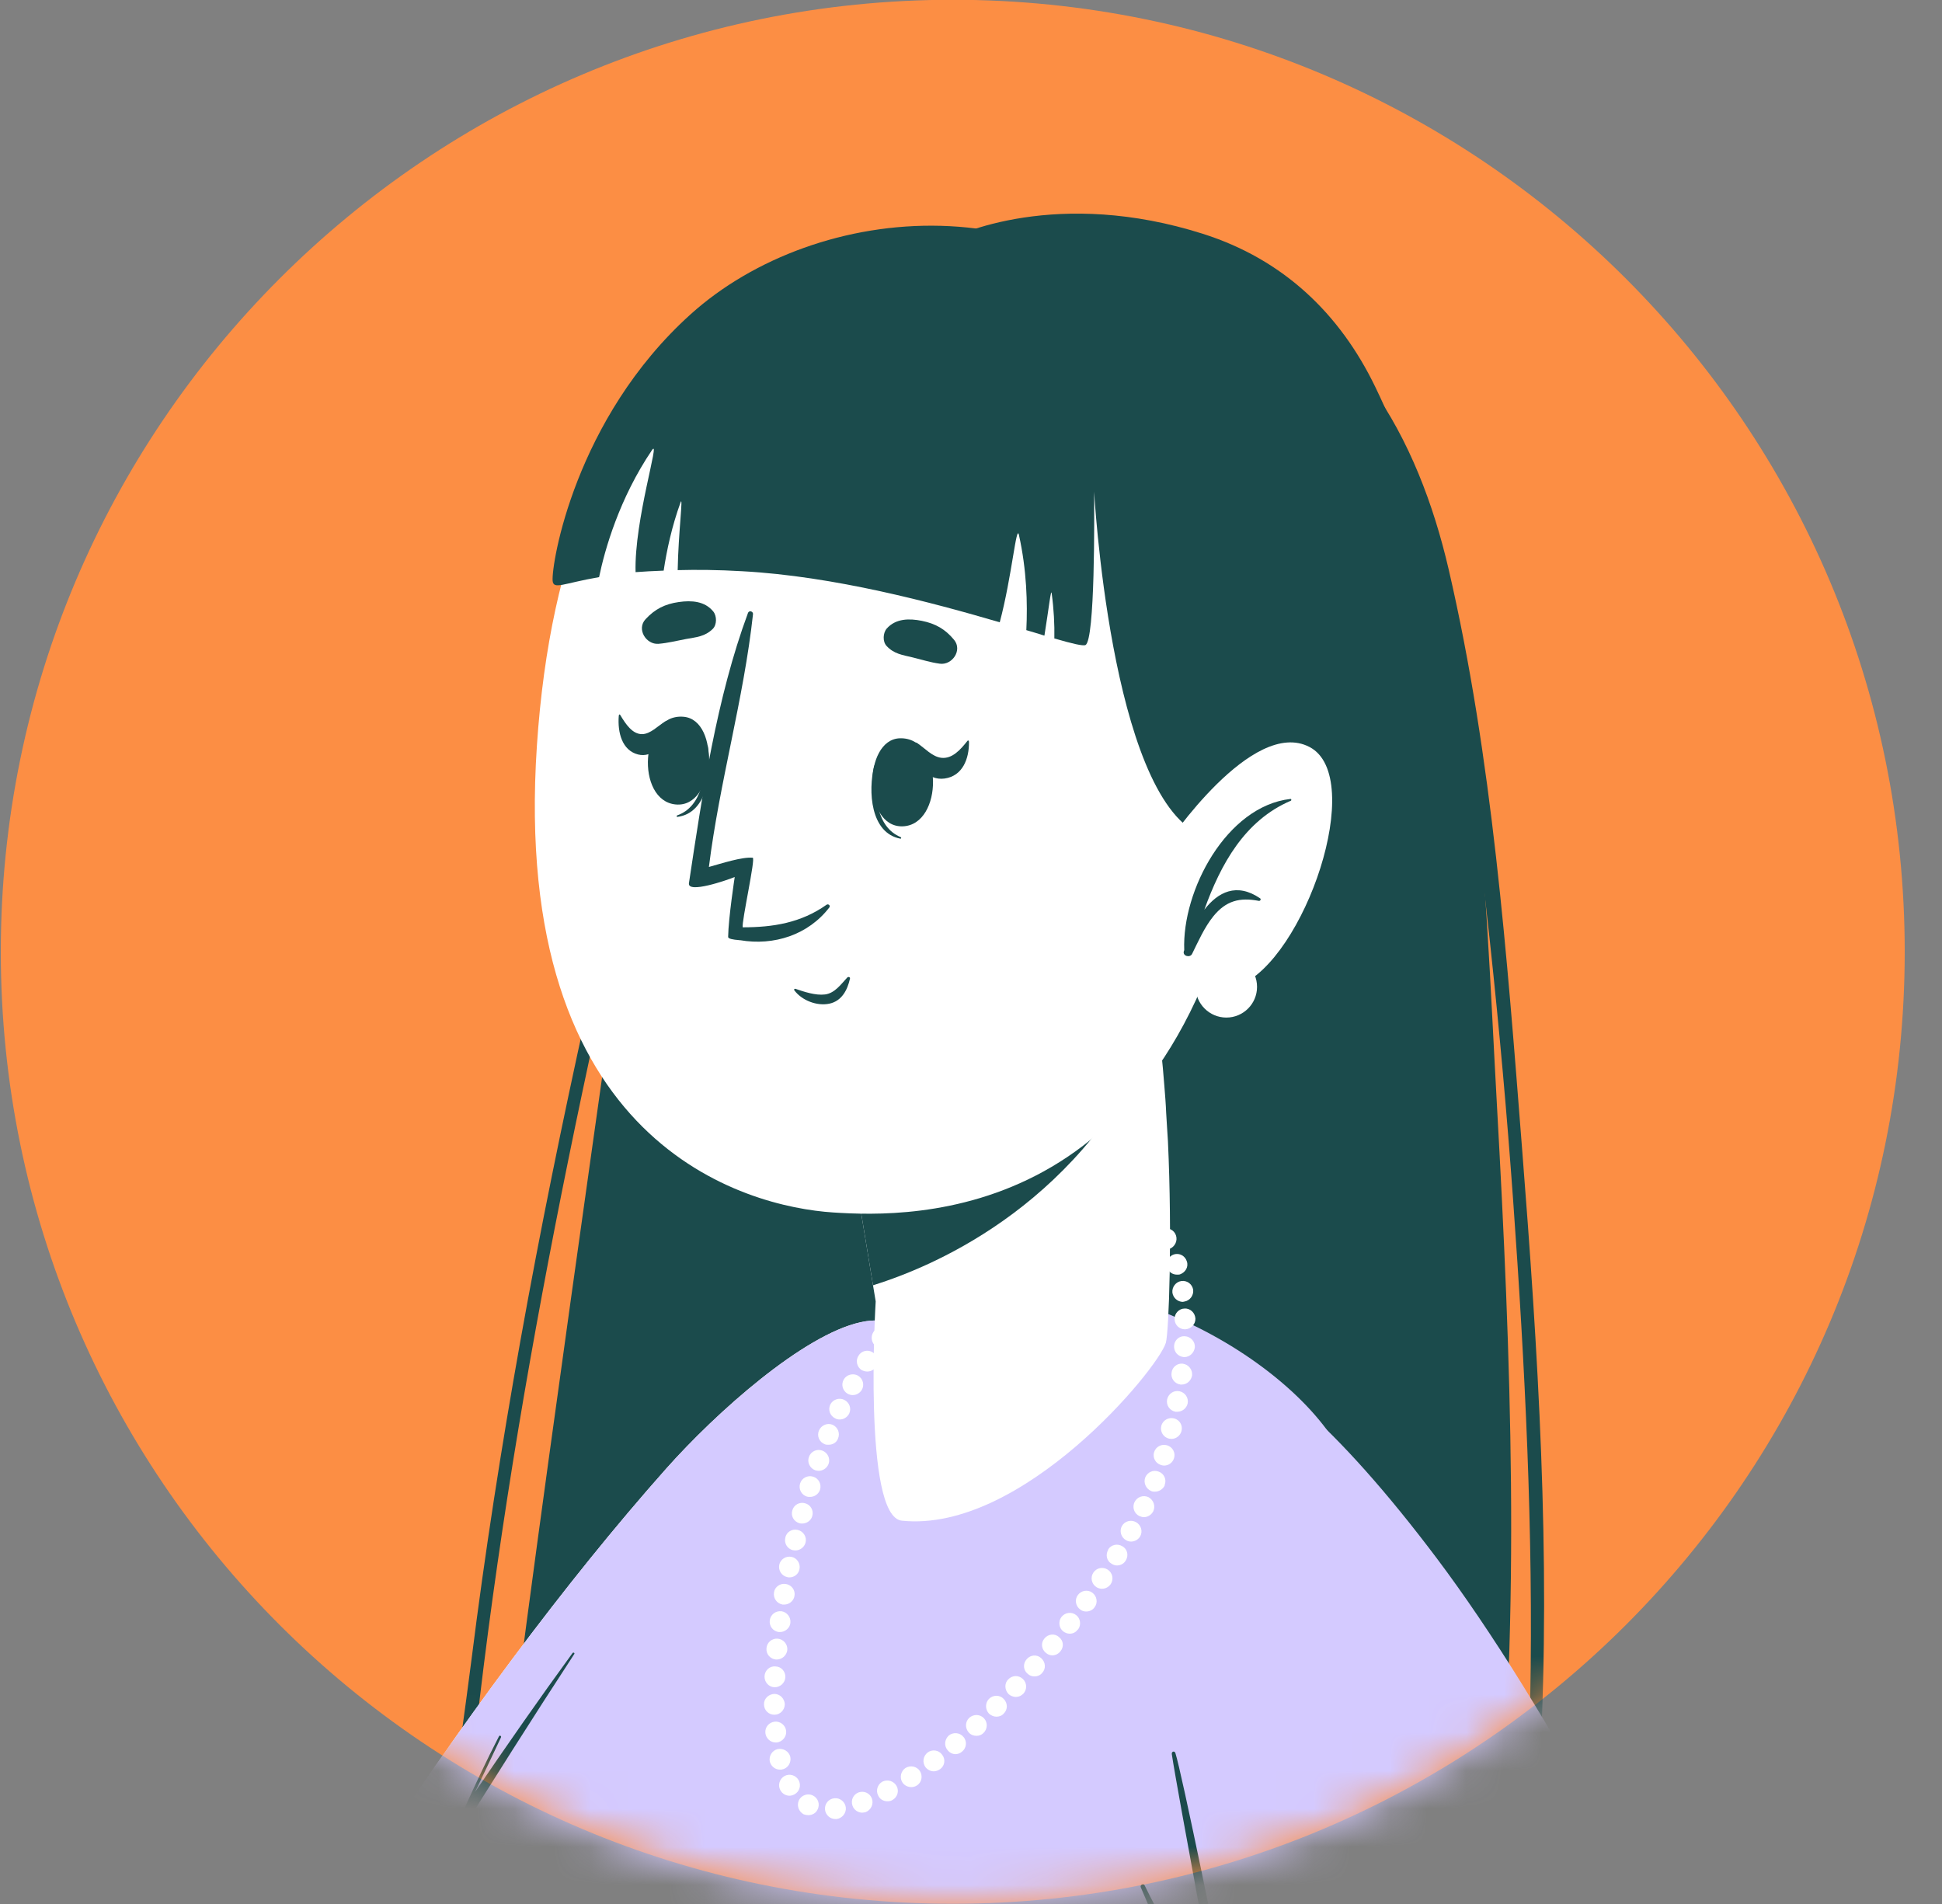 <svg width="51" height="50" viewBox="0 0 51 50" fill="none" xmlns="http://www.w3.org/2000/svg">
<rect x="0" y="0" width="51" height="50" fill="#808080" stroke="none"/>
<g id="Group">
<path id="Vector" d="M25.021 49.994C38.828 49.994 50.021 38.801 50.021 24.994C50.021 11.187 38.828 -0.006 25.021 -0.006C11.214 -0.006 0.021 11.187 0.021 24.994C0.021 38.801 11.214 49.994 25.021 49.994Z" fill="#FC8E44"/>
<g id="Group_2">
<g id="Clip path group">
<mask id="mask0_153_9934" style="mask-type:luminance" maskUnits="userSpaceOnUse" x="0" y="-1" width="51" height="51">
<g id="SVGID_00000043433080378654917020000009449595635869315463_">
<path id="Vector_2" d="M25.021 49.994C38.828 49.994 50.021 38.801 50.021 24.994C50.021 11.187 38.828 -0.006 25.021 -0.006C11.214 -0.006 0.021 11.187 0.021 24.994C0.021 38.801 11.214 49.994 25.021 49.994Z" fill="white"/>
</g>
</mask>
<g mask="url(#mask0_153_9934)">
<g id="Group_3">
<g id="Group_4">
<g id="Group_5">
<path id="Vector_3" d="M39.312 29.026C39.676 35.577 39.938 42.322 39.291 48.858C38.789 53.949 36.65 58.143 31.357 59.392C26.448 60.55 19.456 60.462 15.303 57.207C13.369 55.689 12.695 53.547 12.825 51.149C13.002 47.814 15.647 29.547 16.436 23.849C16.912 20.38 17.376 16.863 18.465 13.509C20.749 6.474 24.229 6.533 24.712 6.391C25.129 6.124 27.801 4.933 31.602 6.144C33.702 6.814 35.188 8.236 36.119 10.165C38.851 15.812 38.969 22.891 39.312 29.026Z" fill="#1B4B4C"/>
<path id="Vector_4" d="M23.627 7.367C19.44 9.323 18.442 13.894 17.428 17.991C16.017 23.694 14.703 29.423 13.667 35.207C13.169 37.989 12.734 40.781 12.382 43.584C12.045 46.267 11.521 49.13 11.702 51.842C12.001 56.324 16.102 58.363 20.075 59.001C20.269 59.032 20.325 58.74 20.133 58.702C17.87 58.254 15.56 57.625 13.876 55.946C11.716 53.793 11.967 50.983 12.222 48.185C12.657 43.423 13.362 38.688 14.237 33.988C15.113 29.282 16.156 24.607 17.272 19.953C18.334 15.522 19.106 9.689 23.652 7.437C23.694 7.416 23.671 7.346 23.627 7.367Z" fill="#1B4B4C"/>
<path id="Vector_5" d="M38.044 14.951C37.249 11.526 35.47 8.187 31.863 7.193C31.856 7.191 31.855 7.202 31.861 7.204C36.522 8.689 37.657 13.783 38.279 18.037C38.932 22.515 39.414 27.016 39.738 31.529C40.049 35.871 40.271 40.247 40.186 44.601C40.095 49.299 39.244 53.7 36.469 57.573C36.411 57.653 36.52 57.75 36.587 57.673C39.32 54.541 40.224 50.225 40.444 46.186C40.733 40.866 40.388 35.453 39.971 30.149C39.576 25.109 39.19 19.886 38.044 14.951Z" fill="#1B4B4C"/>
</g>
<g id="Group_6">
<g id="Group_7">
<g id="Group_8">
<path id="Vector_6" d="M17.497 38.566C6.901 50.488 -5.93 75.072 -3.055 79.77C0.147 85.004 15.435 68.028 14.909 67.259C14.462 66.606 19.432 51.901 23.041 41.147C26.646 30.403 20.117 35.619 17.497 38.566Z" fill="white"/>
</g>
<g id="Group_9">
<path id="Vector_7" d="M17.497 38.566C6.901 50.488 -5.93 75.072 -3.055 79.77C0.147 85.004 15.435 68.028 14.909 67.259C14.462 66.606 19.432 51.901 23.041 41.147C26.646 30.403 20.117 35.619 17.497 38.566Z" fill="#D4CAFF"/>
</g>
</g>
<g id="Group_10">
<path id="Vector_8" d="M7.274 85.206L9.935 67.174C9.935 67.174 5.669 59.727 8.144 54.382C9.393 51.675 17.959 38.445 22.573 35.096C26.902 31.954 32.831 34.819 34.848 37.552C40.646 45.41 43.471 59.554 46.709 85.206H7.274V85.206Z" fill="#D4CAFF"/>
<path id="Vector_9" d="M15.036 43.41C14.161 44.611 13.311 45.831 12.475 47.06C12.703 46.582 12.932 46.104 13.157 45.624C13.173 45.59 13.123 45.561 13.105 45.595C12.794 46.196 12.508 46.806 12.229 47.42C11.113 49.074 10.028 50.749 8.982 52.448C8.538 53.169 8.131 53.903 7.832 54.697C7.542 55.466 7.362 56.274 7.267 57.089C7.171 57.906 7.164 58.726 7.227 59.545C7.292 60.388 7.394 61.224 7.583 62.049C7.797 62.98 8.088 63.906 8.465 64.784C8.651 65.216 8.848 65.644 9.061 66.063C9.256 66.445 9.652 67.225 9.646 67.255C9.566 67.687 9.486 67.99 9.431 68.353C9.375 68.723 9.32 69.093 9.264 69.463C9.153 70.203 8.192 77.405 8.083 78.146C7.868 79.616 7.683 81.088 7.5 82.562C7.394 83.408 7.339 84.262 7.22 85.106C7.215 85.14 7.267 85.154 7.273 85.119C7.395 84.384 7.577 83.659 7.711 82.925C7.845 82.191 7.98 81.457 8.118 80.723C8.396 79.241 9.467 71.283 9.699 69.793C9.763 69.381 9.827 68.969 9.891 68.557C9.955 68.147 10.065 67.597 10.049 67.181C10.049 67.181 8.728 64.468 8.215 62.566C8 61.767 7.78 60.937 7.691 60.113C7.603 59.304 7.594 58.488 7.661 57.676C7.727 56.865 7.88 56.06 8.128 55.285C8.385 54.484 8.753 53.739 9.165 53.008C10.027 51.476 10.943 49.972 11.872 48.48C12.926 46.789 13.992 45.103 15.082 43.435C15.1 43.407 15.055 43.384 15.036 43.41Z" fill="#1B4B4C"/>
</g>
<g id="Group_11">
<g id="Group_12">
<path id="Vector_10" d="M37.688 41.287C49.107 55.819 53.416 81.923 47.078 83.958C41.286 85.817 17.466 79.856 10.371 77.446C8.288 76.738 14.724 60.535 16.953 61.29C19.648 62.202 34.379 65.692 34.665 65.698C35.277 65.713 32.004 49.641 30.599 42.358C28.642 32.212 33.4 35.831 37.688 41.287Z" fill="white"/>
</g>
<g id="Group_13">
<path id="Vector_11" d="M34.451 65.04C34.636 64.93 31.214 49.418 30.066 41.324C28.918 33.23 32.533 34.008 37.736 40.927C43.308 48.34 53.229 68.404 49.792 83.262C48.679 88.074 14.21 81.334 14.21 81.334L18.855 61.523C18.855 61.523 34.166 65.211 34.451 65.04Z" fill="#D4CAFF"/>
<g id="Group_14">
<path id="Vector_12" d="M34.281 65.199C34.294 65.165 32.093 54.007 31.885 53.636C31.672 53.252 31.211 52.399 31.022 52.001C30.642 51.198 30.311 50.377 29.96 49.565C29.93 49.498 30.032 49.446 30.061 49.513C30.441 50.299 30.887 51.053 31.337 51.798C31.562 52.164 31.786 52.533 32.01 52.895C32.027 52.919 30.928 47.092 30.774 46.068C30.761 45.993 30.844 45.971 30.867 46.035C31.198 47.065 34.532 63.959 34.848 65.252C34.848 65.252 34.629 65.248 34.281 65.199Z" fill="#1B4B4C"/>
</g>
</g>
</g>
</g>
<path id="Vector_13" d="M21.936 47.769C21.797 47.769 21.681 47.66 21.666 47.522C21.652 47.369 21.761 47.237 21.914 47.223C22.059 47.208 22.198 47.318 22.213 47.471C22.227 47.617 22.111 47.755 21.965 47.77C21.95 47.769 21.943 47.769 21.936 47.769ZM21.229 47.667C21.186 47.667 21.149 47.66 21.105 47.645C20.974 47.572 20.916 47.412 20.982 47.273C21.047 47.142 21.214 47.084 21.346 47.15C21.484 47.216 21.543 47.383 21.469 47.522C21.426 47.616 21.331 47.667 21.229 47.667ZM22.643 47.602C22.533 47.602 22.424 47.529 22.388 47.419C22.336 47.273 22.41 47.121 22.548 47.07C22.694 47.019 22.847 47.092 22.897 47.23C22.949 47.376 22.875 47.529 22.737 47.587C22.701 47.595 22.672 47.602 22.643 47.602ZM23.306 47.303C23.204 47.303 23.109 47.252 23.065 47.157C22.992 47.026 23.043 46.859 23.175 46.786C23.313 46.72 23.473 46.771 23.546 46.902C23.619 47.034 23.568 47.202 23.429 47.274C23.393 47.296 23.349 47.303 23.306 47.303ZM20.734 47.157C20.639 47.157 20.544 47.106 20.493 47.011C20.42 46.881 20.471 46.713 20.602 46.64C20.734 46.567 20.901 46.618 20.974 46.749C21.047 46.888 20.996 47.048 20.865 47.121C20.822 47.143 20.777 47.157 20.734 47.157ZM23.933 46.931C23.845 46.931 23.75 46.888 23.699 46.808C23.619 46.684 23.656 46.509 23.779 46.429C23.911 46.349 24.078 46.386 24.158 46.509C24.238 46.633 24.209 46.808 24.078 46.888C24.034 46.917 23.983 46.931 23.933 46.931ZM24.523 46.516C24.443 46.516 24.363 46.48 24.304 46.407C24.217 46.283 24.239 46.115 24.363 46.021C24.479 45.933 24.654 45.955 24.741 46.079C24.836 46.196 24.814 46.37 24.69 46.458C24.639 46.494 24.581 46.516 24.523 46.516ZM20.486 46.472C20.362 46.472 20.253 46.392 20.216 46.261C20.187 46.115 20.275 45.969 20.42 45.933C20.573 45.904 20.719 45.991 20.755 46.137C20.784 46.282 20.697 46.436 20.544 46.465C20.53 46.472 20.508 46.472 20.486 46.472ZM25.091 46.065C25.018 46.065 24.938 46.028 24.887 45.962C24.785 45.846 24.807 45.678 24.916 45.576C25.033 45.481 25.208 45.496 25.302 45.613C25.404 45.73 25.382 45.904 25.265 45.999C25.215 46.042 25.156 46.065 25.091 46.065ZM20.37 45.759C20.231 45.759 20.115 45.649 20.1 45.51C20.085 45.358 20.195 45.227 20.348 45.212C20.494 45.198 20.632 45.307 20.646 45.46C20.661 45.606 20.544 45.744 20.399 45.759C20.391 45.759 20.377 45.759 20.37 45.759ZM25.645 45.584C25.565 45.584 25.492 45.554 25.441 45.496C25.339 45.379 25.346 45.212 25.455 45.11C25.572 45.008 25.74 45.015 25.841 45.124C25.944 45.233 25.936 45.408 25.827 45.51C25.776 45.562 25.71 45.584 25.645 45.584ZM26.169 45.081C26.096 45.081 26.031 45.052 25.972 45.001C25.87 44.892 25.87 44.717 25.972 44.614C26.081 44.505 26.256 44.505 26.358 44.614C26.468 44.724 26.468 44.898 26.358 45.001C26.308 45.059 26.235 45.081 26.169 45.081ZM20.333 45.03C20.187 45.03 20.064 44.913 20.064 44.76C20.056 44.614 20.18 44.491 20.333 44.483C20.486 44.483 20.602 44.607 20.61 44.752C20.61 44.906 20.486 45.03 20.34 45.03H20.333ZM26.679 44.563C26.607 44.563 26.541 44.534 26.49 44.491C26.381 44.382 26.373 44.206 26.475 44.105C26.584 43.988 26.752 43.988 26.861 44.09C26.971 44.192 26.978 44.367 26.876 44.476C26.818 44.534 26.752 44.563 26.679 44.563ZM20.347 44.308C20.34 44.308 20.34 44.308 20.333 44.308C20.187 44.301 20.07 44.17 20.078 44.017C20.085 43.871 20.209 43.747 20.362 43.762C20.515 43.762 20.631 43.893 20.625 44.046C20.617 44.191 20.493 44.308 20.347 44.308ZM27.168 44.024C27.102 44.024 27.036 44.002 26.985 43.952C26.869 43.856 26.861 43.682 26.963 43.572C27.058 43.456 27.233 43.441 27.342 43.543C27.459 43.645 27.474 43.82 27.371 43.929C27.321 43.995 27.24 44.024 27.168 44.024ZM20.399 43.58C20.391 43.58 20.384 43.58 20.377 43.58C20.224 43.565 20.114 43.434 20.129 43.281C20.143 43.128 20.275 43.018 20.428 43.033C20.573 43.047 20.69 43.179 20.676 43.331C20.661 43.471 20.537 43.58 20.399 43.58ZM27.634 43.471C27.576 43.471 27.517 43.448 27.466 43.405C27.349 43.31 27.328 43.142 27.43 43.026C27.524 42.91 27.699 42.888 27.808 42.989C27.932 43.084 27.946 43.252 27.845 43.368C27.794 43.434 27.714 43.471 27.634 43.471ZM28.093 42.902C28.035 42.902 27.976 42.88 27.925 42.844C27.809 42.756 27.787 42.581 27.874 42.465C27.969 42.341 28.144 42.319 28.261 42.413C28.377 42.501 28.399 42.676 28.311 42.792H28.304C28.253 42.866 28.173 42.902 28.093 42.902ZM20.486 42.858C20.471 42.858 20.457 42.858 20.449 42.858C20.296 42.836 20.194 42.698 20.216 42.545C20.238 42.399 20.37 42.297 20.522 42.312C20.668 42.334 20.777 42.472 20.756 42.625C20.741 42.756 20.617 42.858 20.486 42.858ZM28.523 42.319C28.472 42.319 28.414 42.305 28.37 42.268C28.246 42.181 28.217 42.006 28.305 41.889C28.392 41.766 28.567 41.736 28.683 41.823C28.807 41.911 28.836 42.086 28.749 42.202C28.697 42.283 28.61 42.319 28.523 42.319ZM20.595 42.137C20.581 42.137 20.566 42.137 20.552 42.137C20.398 42.108 20.303 41.969 20.326 41.817C20.347 41.671 20.493 41.569 20.639 41.598C20.792 41.62 20.893 41.766 20.864 41.911C20.843 42.042 20.726 42.137 20.595 42.137ZM28.938 41.722C28.887 41.722 28.836 41.707 28.792 41.678C28.661 41.591 28.632 41.423 28.712 41.3C28.799 41.168 28.967 41.139 29.091 41.22C29.222 41.307 29.251 41.474 29.171 41.598C29.113 41.678 29.033 41.722 28.938 41.722ZM20.734 41.423C20.712 41.423 20.697 41.423 20.676 41.416C20.53 41.386 20.435 41.241 20.464 41.095C20.493 40.949 20.639 40.855 20.785 40.884C20.931 40.912 21.025 41.058 20.996 41.204C20.974 41.336 20.858 41.423 20.734 41.423ZM29.332 41.11C29.288 41.11 29.237 41.095 29.193 41.066C29.062 40.993 29.026 40.826 29.106 40.694C29.099 40.694 29.099 40.694 29.099 40.694C29.179 40.563 29.346 40.527 29.477 40.607C29.608 40.68 29.645 40.847 29.565 40.979C29.514 41.066 29.426 41.11 29.332 41.11ZM20.887 40.716C20.865 40.716 20.843 40.709 20.821 40.709C20.675 40.672 20.588 40.526 20.624 40.38C20.653 40.228 20.806 40.14 20.952 40.177C21.098 40.213 21.192 40.359 21.156 40.505C21.127 40.629 21.011 40.716 20.887 40.716ZM29.703 40.483C29.66 40.483 29.608 40.469 29.572 40.447C29.441 40.374 29.39 40.206 29.463 40.075C29.536 39.944 29.703 39.9 29.834 39.973C29.966 40.046 30.017 40.213 29.944 40.344C29.893 40.432 29.798 40.483 29.703 40.483ZM21.069 40.009C21.047 40.009 21.018 40.009 20.996 40.002C20.85 39.959 20.763 39.813 20.807 39.667C20.843 39.521 20.996 39.434 21.142 39.477C21.288 39.514 21.375 39.667 21.331 39.813C21.302 39.929 21.186 40.009 21.069 40.009ZM30.038 39.842C30.002 39.842 29.958 39.827 29.922 39.813C29.784 39.747 29.725 39.579 29.798 39.441C29.863 39.31 30.024 39.252 30.162 39.317C30.294 39.39 30.351 39.55 30.286 39.689C30.235 39.783 30.14 39.842 30.038 39.842ZM21.273 39.31C21.244 39.31 21.215 39.31 21.193 39.302C21.047 39.258 20.967 39.105 21.011 38.96C21.054 38.814 21.207 38.734 21.353 38.778C21.499 38.821 21.579 38.974 21.536 39.12C21.498 39.237 21.389 39.31 21.273 39.31ZM30.33 39.172C30.301 39.172 30.264 39.172 30.235 39.157C30.097 39.099 30.024 38.946 30.075 38.8C30.133 38.661 30.286 38.588 30.432 38.647C30.571 38.698 30.644 38.858 30.585 38.996H30.593C30.548 39.106 30.439 39.172 30.33 39.172ZM21.498 38.625C21.469 38.625 21.44 38.617 21.411 38.611C21.266 38.559 21.193 38.399 21.243 38.261C21.295 38.115 21.448 38.042 21.593 38.093C21.732 38.144 21.812 38.297 21.76 38.443C21.718 38.552 21.615 38.625 21.498 38.625ZM30.57 38.487C30.541 38.487 30.512 38.48 30.49 38.472C30.345 38.429 30.264 38.276 30.308 38.137C30.351 37.991 30.505 37.911 30.65 37.955C30.796 37.998 30.876 38.152 30.833 38.29C30.796 38.414 30.686 38.487 30.57 38.487ZM21.761 37.94C21.724 37.94 21.688 37.94 21.659 37.926C21.513 37.868 21.448 37.707 21.506 37.569C21.564 37.43 21.724 37.357 21.863 37.415C22.001 37.474 22.067 37.634 22.009 37.773C21.972 37.882 21.87 37.94 21.761 37.94ZM30.767 37.787C30.745 37.787 30.723 37.78 30.701 37.78C30.548 37.744 30.461 37.591 30.497 37.445C30.534 37.299 30.686 37.212 30.832 37.248C30.978 37.284 31.066 37.43 31.029 37.576C31 37.7 30.883 37.787 30.767 37.787ZM22.053 37.277C22.016 37.277 21.972 37.27 21.936 37.248C21.797 37.183 21.739 37.022 21.805 36.884C21.87 36.752 22.038 36.695 22.169 36.76C22.307 36.826 22.366 36.986 22.3 37.124C22.25 37.219 22.154 37.277 22.053 37.277ZM30.92 37.073C30.898 37.073 30.883 37.073 30.869 37.073C30.716 37.044 30.621 36.898 30.65 36.752C30.68 36.607 30.818 36.505 30.971 36.534C31.117 36.563 31.219 36.702 31.19 36.855C31.16 36.986 31.044 37.073 30.92 37.073ZM22.395 36.636C22.344 36.636 22.3 36.622 22.257 36.599C22.125 36.519 22.082 36.352 22.162 36.221C22.235 36.097 22.403 36.053 22.534 36.126C22.665 36.206 22.709 36.374 22.629 36.505C22.577 36.585 22.489 36.636 22.395 36.636ZM31.037 36.359C31.022 36.359 31.008 36.359 31 36.359C30.847 36.337 30.745 36.199 30.767 36.053C30.781 35.9 30.92 35.791 31.066 35.812C31.219 35.835 31.321 35.973 31.306 36.119C31.284 36.257 31.168 36.359 31.037 36.359ZM22.774 36.017C22.723 36.017 22.679 36.002 22.628 35.98C22.504 35.9 22.46 35.725 22.548 35.601C22.62 35.47 22.796 35.433 22.92 35.514C23.051 35.594 23.087 35.761 23.007 35.893C22.956 35.973 22.868 36.017 22.774 36.017ZM31.102 35.638C31.095 35.638 31.095 35.638 31.088 35.638C30.935 35.623 30.825 35.499 30.833 35.346C30.84 35.193 30.971 35.077 31.117 35.091C31.27 35.099 31.386 35.23 31.379 35.376C31.364 35.521 31.248 35.638 31.102 35.638ZM23.167 35.405C23.116 35.405 23.065 35.39 23.015 35.361C22.89 35.281 22.854 35.113 22.935 34.982C23.015 34.858 23.19 34.822 23.313 34.902C23.437 34.982 23.473 35.15 23.393 35.281C23.342 35.361 23.255 35.405 23.167 35.405ZM31.117 34.909C30.971 34.909 30.847 34.792 30.847 34.639C30.84 34.494 30.964 34.363 31.11 34.363C31.263 34.355 31.387 34.479 31.394 34.632C31.394 34.778 31.277 34.901 31.124 34.909H31.117ZM23.561 34.8C23.51 34.8 23.458 34.785 23.408 34.749C23.284 34.669 23.255 34.494 23.335 34.37C23.422 34.246 23.59 34.217 23.721 34.297C23.845 34.384 23.874 34.552 23.794 34.676C23.787 34.676 23.787 34.676 23.787 34.676C23.736 34.756 23.648 34.8 23.561 34.8ZM23.983 34.202C23.925 34.202 23.867 34.188 23.823 34.151C23.699 34.064 23.67 33.889 23.765 33.765C23.852 33.648 24.02 33.619 24.144 33.707C24.268 33.802 24.29 33.969 24.202 34.093C24.151 34.166 24.063 34.202 23.983 34.202ZM31.066 34.188C30.927 34.188 30.811 34.086 30.789 33.947C30.774 33.802 30.876 33.663 31.022 33.641C31.175 33.619 31.313 33.722 31.335 33.874C31.35 34.02 31.247 34.158 31.102 34.18C31.087 34.18 31.073 34.188 31.066 34.188ZM24.428 33.627C24.363 33.627 24.304 33.612 24.253 33.569C24.137 33.474 24.122 33.299 24.217 33.182C24.311 33.066 24.486 33.051 24.603 33.146C24.719 33.241 24.734 33.416 24.639 33.532C24.581 33.597 24.508 33.627 24.428 33.627ZM30.913 33.473C30.789 33.473 30.687 33.401 30.65 33.284C30.607 33.138 30.687 32.985 30.833 32.941C30.971 32.898 31.124 32.978 31.168 33.124C31.219 33.27 31.131 33.416 30.985 33.467C30.964 33.473 30.935 33.473 30.913 33.473ZM24.916 33.087C24.843 33.087 24.778 33.065 24.719 33.007C24.617 32.905 24.61 32.73 24.719 32.621C24.821 32.519 24.996 32.512 25.105 32.621C25.215 32.723 25.215 32.898 25.105 33.007C25.055 33.058 24.982 33.087 24.916 33.087ZM30.629 32.81C30.534 32.81 30.439 32.759 30.388 32.672C30.315 32.541 30.359 32.374 30.49 32.3C30.621 32.22 30.789 32.264 30.862 32.395C30.935 32.526 30.891 32.694 30.76 32.774C30.723 32.796 30.672 32.81 30.629 32.81ZM25.448 32.599C25.368 32.599 25.288 32.562 25.236 32.497C25.142 32.38 25.156 32.206 25.273 32.111C25.397 32.016 25.565 32.038 25.659 32.154C25.754 32.271 25.74 32.446 25.623 32.541C25.572 32.577 25.506 32.599 25.448 32.599ZM30.177 32.242C30.111 32.242 30.045 32.22 29.994 32.169C29.885 32.068 29.871 31.893 29.973 31.784C30.075 31.674 30.25 31.667 30.359 31.762C30.476 31.863 30.483 32.038 30.381 32.155C30.322 32.213 30.25 32.242 30.177 32.242ZM26.046 32.184C25.951 32.184 25.856 32.14 25.812 32.053C25.732 31.921 25.776 31.754 25.907 31.674C26.038 31.601 26.206 31.645 26.279 31.776C26.359 31.907 26.315 32.075 26.184 32.148C26.14 32.177 26.089 32.184 26.046 32.184ZM26.701 31.878C26.584 31.878 26.483 31.805 26.439 31.695C26.387 31.557 26.461 31.397 26.607 31.346C26.745 31.295 26.905 31.368 26.956 31.506C27.007 31.652 26.934 31.805 26.796 31.856C26.759 31.871 26.73 31.878 26.701 31.878ZM29.565 31.849C29.528 31.849 29.499 31.841 29.462 31.827C29.324 31.768 29.258 31.608 29.317 31.469C29.375 31.331 29.535 31.266 29.674 31.324C29.812 31.389 29.878 31.542 29.819 31.681C29.776 31.79 29.674 31.849 29.565 31.849ZM27.401 31.689C27.269 31.689 27.153 31.594 27.131 31.463C27.102 31.317 27.204 31.171 27.357 31.149C27.503 31.12 27.641 31.222 27.671 31.368C27.693 31.521 27.598 31.659 27.445 31.688C27.445 31.681 27.445 31.681 27.445 31.681C27.43 31.689 27.415 31.689 27.401 31.689ZM28.865 31.667C28.858 31.667 28.843 31.667 28.836 31.667C28.829 31.667 28.829 31.667 28.822 31.667H28.814C28.661 31.645 28.559 31.507 28.574 31.361C28.596 31.208 28.734 31.106 28.88 31.12C28.887 31.12 28.894 31.128 28.894 31.128H28.901C29.055 31.142 29.157 31.281 29.142 31.426C29.12 31.572 29.004 31.667 28.865 31.667ZM28.122 31.623C27.969 31.623 27.853 31.506 27.845 31.353C27.845 31.2 27.969 31.084 28.122 31.076C28.268 31.076 28.391 31.2 28.399 31.346C28.399 31.499 28.275 31.623 28.122 31.623Z" fill="white"/>
<g id="Group_15">
<g id="Group_16">
<g id="Group_17">
<path id="Vector_14" d="M30.617 35.263C30.415 35.948 26.845 40.264 23.682 39.934C22.651 39.824 22.997 34.175 22.997 34.175L22.927 33.752L21.954 27.833L29.072 23.819L30.097 23.293C30.097 23.293 30.256 24.93 30.434 26.971C30.443 27.065 30.452 27.16 30.46 27.261C30.473 27.376 30.487 27.485 30.494 27.593C30.525 27.897 30.555 28.209 30.578 28.519C30.597 28.755 30.616 28.985 30.626 29.234C30.643 29.483 30.654 29.725 30.672 29.974C30.787 32.435 30.698 34.972 30.617 35.263Z" fill="white"/>
<path id="Vector_15" d="M30.435 26.97C28.494 31.526 24.67 33.211 22.927 33.752L21.954 27.832L29.072 23.819L30.097 23.293C30.097 23.293 30.257 24.93 30.435 26.97Z" fill="#1B4B4C"/>
</g>
<g id="Group_18">
<path id="Vector_16" d="M14.1 19.579C13.398 30.084 19.611 31.692 21.876 31.84C23.933 31.976 30.953 32.175 32.737 21.798C34.522 11.422 29.86 7.774 25.172 7.215C20.485 6.657 14.803 9.073 14.1 19.579Z" fill="white"/>
<g id="Group_19">
<path id="Vector_17" d="M17.293 16.907C17.541 16.887 17.767 16.827 18.01 16.782C18.284 16.732 18.508 16.72 18.717 16.517C18.829 16.408 18.828 16.179 18.733 16.06C18.51 15.784 18.159 15.762 17.826 15.81C17.465 15.861 17.2 15.993 16.953 16.261C16.712 16.519 16.966 16.932 17.293 16.907Z" fill="#1B4B4C"/>
<path id="Vector_18" d="M24.68 17.429C24.433 17.396 24.211 17.323 23.971 17.265C23.7 17.199 23.477 17.175 23.28 16.96C23.175 16.845 23.188 16.616 23.29 16.503C23.528 16.239 23.88 16.238 24.21 16.304C24.567 16.376 24.825 16.522 25.056 16.803C25.281 17.076 25.005 17.474 24.68 17.429Z" fill="#1B4B4C"/>
<g id="Group_20">
<g id="Group_21">
<path id="Vector_19" d="M22.958 20.109C22.965 20.081 23.013 20.145 23.011 20.174C22.957 20.89 23.016 21.718 23.654 21.984C23.674 21.992 23.67 22.028 23.646 22.024C22.86 21.878 22.793 20.778 22.958 20.109Z" fill="#1B4B4C"/>
<path id="Vector_20" d="M23.63 19.388C24.786 19.351 24.776 21.665 23.705 21.7C22.652 21.734 22.661 19.42 23.63 19.388Z" fill="#1B4B4C"/>
</g>
<path id="Vector_21" d="M24.084 19.512C24.286 19.644 24.483 19.876 24.726 19.901C25.008 19.93 25.222 19.689 25.407 19.456C25.426 19.432 25.447 19.453 25.447 19.483C25.452 19.927 25.279 20.381 24.804 20.445C24.37 20.504 24.06 20.11 23.951 19.663C23.93 19.581 24.003 19.459 24.084 19.512Z" fill="#1B4B4C"/>
</g>
<g id="Group_22">
<g id="Group_23">
<path id="Vector_22" d="M18.584 19.58C18.579 19.552 18.528 19.613 18.528 19.642C18.541 20.359 18.436 21.183 17.785 21.412C17.764 21.42 17.766 21.456 17.79 21.452C18.583 21.352 18.712 20.257 18.584 19.58Z" fill="#1B4B4C"/>
<path id="Vector_23" d="M17.954 18.823C16.802 18.72 16.681 21.031 17.748 21.126C18.799 21.22 18.919 18.909 17.954 18.823Z" fill="#1B4B4C"/>
</g>
<path id="Vector_24" d="M17.464 18.95C17.275 19.063 17.083 19.276 16.864 19.279C16.61 19.282 16.436 19.023 16.287 18.774C16.272 18.749 16.253 18.767 16.25 18.797C16.215 19.238 16.337 19.706 16.756 19.813C17.139 19.911 17.444 19.547 17.572 19.112C17.596 19.032 17.54 18.905 17.464 18.95Z" fill="#1B4B4C"/>
</g>
<path id="Vector_25" d="M22.251 25.67C22.087 25.845 21.925 26.082 21.666 26.115C21.418 26.146 21.121 26.046 20.889 25.967C20.866 25.959 20.844 25.984 20.859 26.005C21.057 26.272 21.455 26.428 21.785 26.356C22.106 26.286 22.255 25.999 22.322 25.699C22.331 25.657 22.275 25.644 22.251 25.67Z" fill="#1B4B4C"/>
<g id="Group_24">
<path id="Vector_26" d="M19.295 23.031C19.295 23.031 19.13 24.099 19.122 24.605C19.122 24.652 19.244 24.676 19.415 24.689C19.423 24.692 19.427 24.695 19.435 24.69C20.324 24.843 21.227 24.55 21.78 23.83C21.816 23.781 21.753 23.728 21.707 23.759C21.033 24.237 20.296 24.352 19.505 24.352C19.471 24.212 19.848 22.532 19.768 22.525C19.492 22.497 18.946 22.676 18.617 22.767C18.896 20.532 19.531 18.36 19.775 16.13C19.783 16.05 19.669 16.024 19.644 16.095C18.817 18.325 18.44 20.89 18.093 23.191C18.046 23.477 19.092 23.114 19.295 23.031Z" fill="#1B4B4C"/>
</g>
</g>
<path id="Vector_27" d="M31.966 22.023C29.376 21.876 28.794 13.893 28.733 12.912C28.739 13.532 28.759 16.814 28.506 16.939C28.441 16.969 28.153 16.902 27.696 16.768L27.689 16.767C27.696 16.395 27.675 15.993 27.62 15.592C27.603 15.41 27.543 15.985 27.428 16.692C27.282 16.648 27.125 16.596 26.953 16.548C26.988 15.842 26.963 14.967 26.759 14.049C26.69 13.739 26.577 15.13 26.255 16.342C24.477 15.821 21.908 15.132 19.495 15.001C18.85 14.963 18.291 14.959 17.797 14.972C17.814 14.003 17.948 12.974 17.872 13.195C17.644 13.823 17.509 14.453 17.429 14.985C17.162 14.995 16.914 15.008 16.691 15.025C16.654 13.655 17.351 11.488 17.125 11.816C16.26 13.093 15.881 14.442 15.733 15.156C14.795 15.317 14.534 15.494 14.513 15.251C14.478 14.813 15.094 10.997 18.135 8.255C21.44 5.275 27.918 4.646 31.461 9.424C31.461 9.424 34.418 11.447 34.823 14.612C35.229 17.769 33.462 22.106 31.966 22.023Z" fill="#1B4B4C"/>
<g id="Group_25">
<g id="Group_26">
<path id="Vector_28" d="M30.651 22.159C30.651 22.159 32.883 18.827 34.391 19.617C35.898 20.407 34.264 25.204 32.527 25.89C30.789 26.577 30.123 24.981 30.123 24.981L30.651 22.159Z" fill="white"/>
<path id="Vector_29" d="M33.888 20.981C33.916 20.978 33.922 21.017 33.898 21.028C32.681 21.549 32.057 22.7 31.628 23.889C31.984 23.428 32.476 23.169 33.093 23.591C33.125 23.614 33.096 23.664 33.061 23.658C32.556 23.56 32.195 23.654 31.863 24.064C31.629 24.354 31.471 24.717 31.306 25.05C31.25 25.161 31.051 25.106 31.09 24.979C31.093 24.97 31.097 24.96 31.1 24.95C31.038 23.386 32.211 21.172 33.888 20.981Z" fill="#1B4B4C"/>
</g>
<path id="Vector_30" d="M33.012 25.916C33.012 26.361 32.651 26.722 32.206 26.722C31.761 26.722 31.399 26.361 31.399 25.916C31.399 25.47 31.761 25.109 32.206 25.109C32.651 25.109 33.012 25.47 33.012 25.916Z" fill="white"/>
<path id="Vector_31" d="M33.469 24.621C33.469 24.792 33.331 24.931 33.16 24.931C32.989 24.931 32.85 24.792 32.85 24.621C32.85 24.45 32.989 24.311 33.16 24.311C33.331 24.311 33.469 24.45 33.469 24.621Z" fill="white"/>
</g>
</g>
</g>
</g>
</g>
</g>
</g>
</g>
</g>
</g>
</svg>
